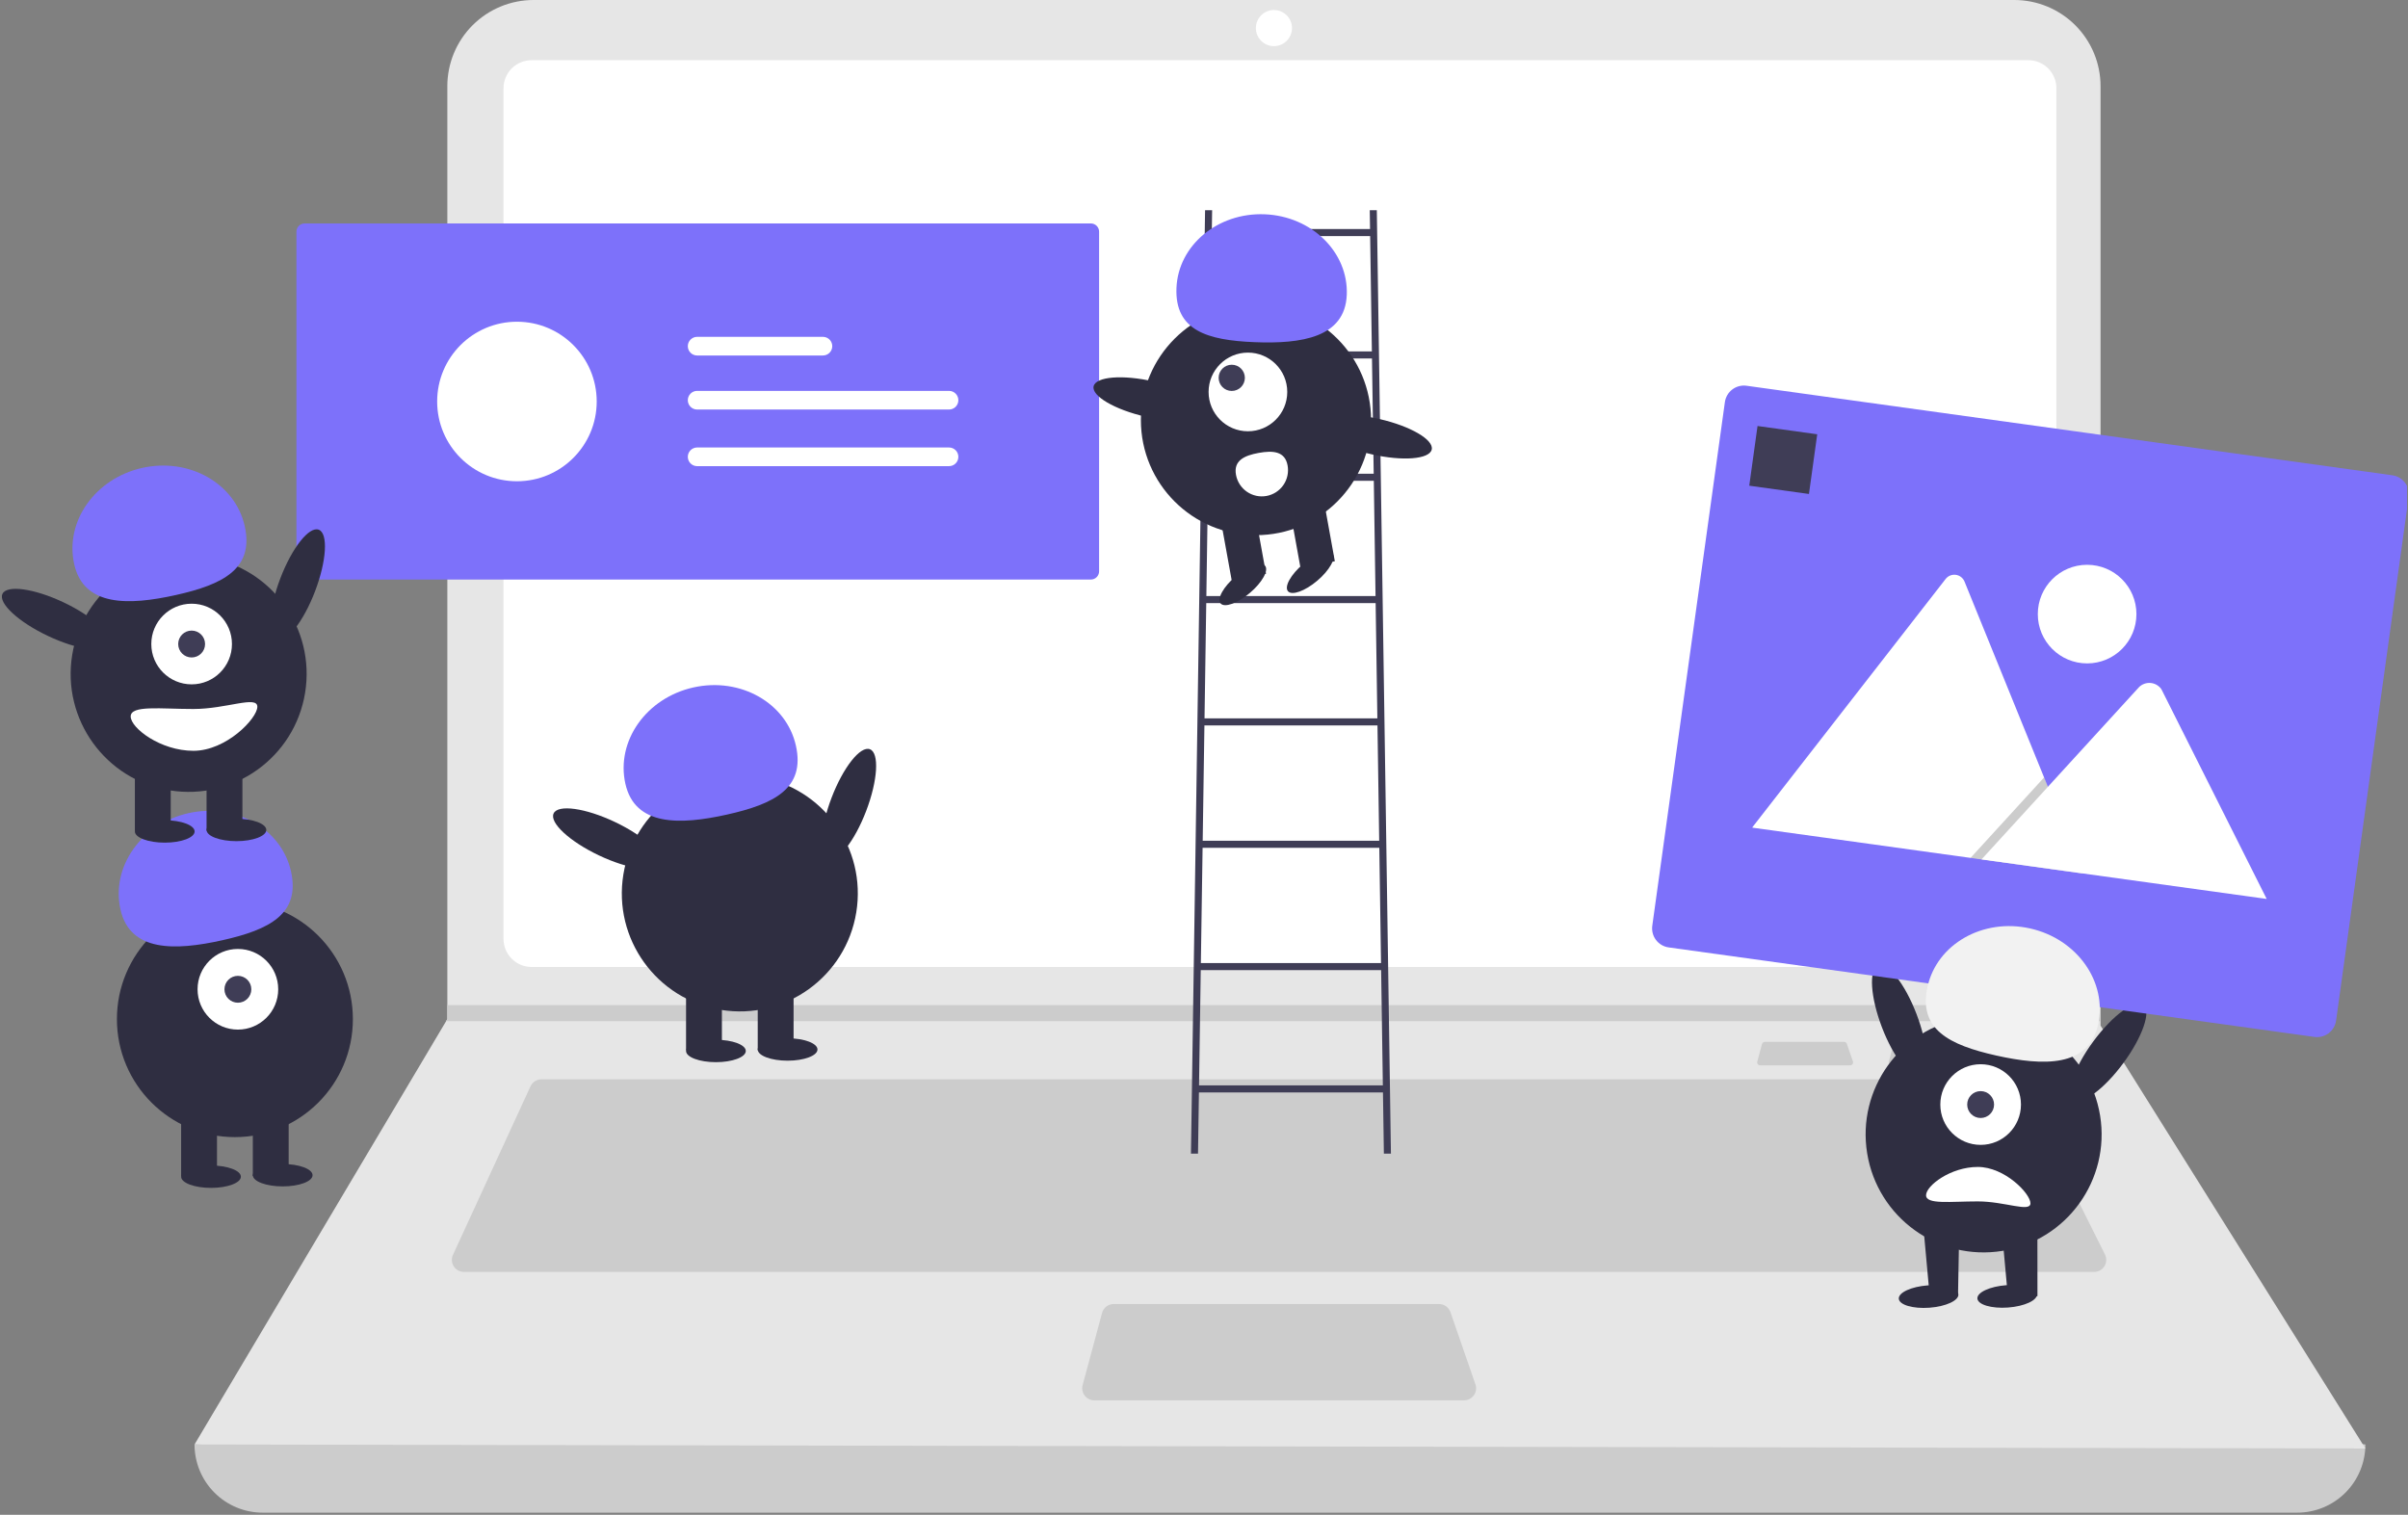 <svg width="879" height="553" viewBox="0 0 879 553" fill="none" xmlns="http://www.w3.org/2000/svg">
<rect x="0" y="0" width="879" height="553" fill="#808080" stroke="none"/>
<g id="undraw_content_team_3epn 1" clip-path="url(#clip0)">
<g id="laptop">
<path id="Vector" d="M838.543 552.215H95.909C89.305 552.215 82.971 549.591 78.302 544.921C73.632 540.252 71.008 533.918 71.008 527.314C340.213 496.027 604.358 496.027 863.444 527.314C863.444 533.918 860.82 540.252 856.15 544.921C851.48 549.591 845.147 552.215 838.543 552.215Z" fill="#CCCCCC"/>
<path id="Vector_2" d="M863.444 528.779L71.008 527.314L162.849 372.782L163.288 372.049V31.478C163.288 27.344 164.102 23.25 165.684 19.431C167.265 15.612 169.584 12.142 172.507 9.219C175.43 6.296 178.9 3.977 182.719 2.395C186.539 0.814 190.632 -0 194.766 1.09897e-07H735.292C739.426 -0 743.519 0.814 747.338 2.395C751.157 3.977 754.628 6.296 757.551 9.219C760.474 12.142 762.792 15.612 764.374 19.431C765.956 23.25 766.77 27.344 766.769 31.478V374.393L863.444 528.779Z" fill="#E6E6E6"/>
<path id="Vector_3" d="M194.048 21.971C191.33 21.974 188.723 23.056 186.801 24.978C184.879 26.9 183.798 29.506 183.795 32.225V342.754C183.798 345.472 184.879 348.078 186.801 350.001C188.724 351.923 191.33 353.004 194.048 353.007H740.404C743.122 353.004 745.728 351.923 747.65 350.001C749.573 348.078 750.654 345.472 750.657 342.754V32.225C750.654 29.506 749.573 26.9 747.65 24.978C745.728 23.056 743.122 21.975 740.404 21.971H194.048Z" fill="white"/>
<path id="Vector_4" d="M197.639 394.021C196.799 394.022 195.977 394.264 195.269 394.717C194.562 395.17 193.999 395.816 193.646 396.578L165.348 458.098C165.039 458.768 164.905 459.504 164.956 460.239C165.007 460.974 165.242 461.685 165.639 462.305C166.037 462.926 166.584 463.436 167.231 463.79C167.877 464.144 168.602 464.329 169.339 464.329H764.45C765.199 464.329 765.936 464.138 766.59 463.773C767.244 463.408 767.794 462.882 768.188 462.245C768.582 461.608 768.806 460.88 768.84 460.132C768.873 459.384 768.715 458.639 768.38 457.969L737.62 396.449C737.257 395.718 736.696 395.103 736.002 394.674C735.307 394.244 734.507 394.018 733.69 394.021L197.639 394.021Z" fill="#CCCCCC"/>
<path id="Vector_5" d="M465.029 16.845C468.669 16.845 471.62 13.894 471.62 10.253C471.62 6.613 468.669 3.662 465.029 3.662C461.388 3.662 458.437 6.613 458.437 10.253C458.437 13.894 461.388 16.845 465.029 16.845Z" fill="white"/>
<path id="Vector_6" d="M406.534 476.047C405.568 476.048 404.629 476.367 403.863 476.955C403.096 477.543 402.544 478.366 402.292 479.298L395.193 505.664C395.018 506.315 394.994 506.998 395.125 507.66C395.256 508.322 395.537 508.944 395.948 509.48C396.358 510.015 396.886 510.449 397.491 510.748C398.096 511.046 398.761 511.201 399.436 511.201H534.433C535.134 511.201 535.824 511.034 536.447 510.713C537.069 510.392 537.606 509.926 538.012 509.356C538.419 508.785 538.683 508.125 538.782 507.432C538.882 506.739 538.814 506.031 538.584 505.37L529.458 479.004C529.159 478.141 528.598 477.392 527.854 476.862C527.11 476.332 526.219 476.047 525.306 476.047H406.534Z" fill="#CCCCCC"/>
<path id="Vector_7" d="M766.77 366.922V372.782H162.849L163.303 372.049V366.922H766.77Z" fill="#CCCCCC"/>
<path id="Vector_8" d="M692.227 380.344C691.992 380.344 691.763 380.422 691.577 380.565C691.39 380.708 691.255 380.909 691.194 381.136L689.465 387.556C689.423 387.715 689.417 387.881 689.449 388.042C689.481 388.203 689.549 388.355 689.649 388.485C689.749 388.616 689.878 388.721 690.025 388.794C690.172 388.867 690.334 388.905 690.498 388.905H723.372C723.543 388.905 723.711 388.864 723.863 388.786C724.014 388.707 724.145 388.594 724.244 388.455C724.343 388.316 724.407 388.156 724.431 387.987C724.456 387.818 724.439 387.646 724.383 387.484L722.161 381.064C722.088 380.854 721.952 380.671 721.77 380.542C721.589 380.413 721.372 380.344 721.15 380.344H692.227Z" fill="#CCCCCC"/>
<path id="Vector_9" d="M644.227 380.344C643.992 380.344 643.763 380.422 643.577 380.565C643.39 380.708 643.255 380.909 643.194 381.136L641.465 387.556C641.423 387.715 641.417 387.881 641.449 388.042C641.481 388.203 641.549 388.355 641.649 388.485C641.749 388.616 641.878 388.721 642.025 388.794C642.172 388.867 642.334 388.905 642.498 388.905H675.372C675.543 388.905 675.711 388.864 675.863 388.786C676.014 388.707 676.145 388.594 676.244 388.455C676.343 388.316 676.407 388.156 676.431 387.987C676.456 387.818 676.439 387.646 676.383 387.484L674.161 381.064C674.088 380.854 673.952 380.671 673.77 380.542C673.589 380.413 673.372 380.344 673.15 380.344H644.227Z" fill="#CCCCCC"/>
</g>
<g id="ladder">
<path id="Vector_10" d="M505.161 421.14H507.738L502.585 76.751H500.008L500.111 83.622H442.364L442.467 76.751H439.891L434.738 421.14H437.314L437.648 398.81H504.827L505.161 421.14ZM501.447 172.94H441.028L441.657 130.857H500.818L501.447 172.94ZM501.486 175.516L502.116 217.598H440.36L440.989 175.516H501.486ZM502.154 220.175L502.784 262.257H439.691L440.321 220.175H502.154ZM502.822 264.834L503.452 306.916H439.023L439.653 264.834H502.822ZM503.491 309.492L504.12 351.575H438.355L438.985 309.492H503.491ZM500.15 86.198L500.779 128.281H441.696L442.326 86.198H500.15ZM437.687 396.234L438.316 354.151H504.159L504.788 396.234H437.687Z" fill="#3F3D56"/>
</g>
<g id="card">
<path id="Vector_11" d="M111.203 81.569C110.408 81.57 109.646 81.886 109.083 82.448C108.521 83.011 108.204 83.773 108.203 84.569V208.569C108.204 209.364 108.521 210.127 109.083 210.689C109.646 211.251 110.408 211.568 111.203 211.569H398.204C398.999 211.568 399.761 211.251 400.324 210.689C400.886 210.127 401.203 209.364 401.204 208.569V84.569C401.203 83.773 400.886 83.011 400.324 82.448C399.761 81.886 398.999 81.57 398.204 81.569H111.203Z" fill="#7D71FA"/>
<path id="Vector_12" d="M188.698 175.69C204.781 175.69 217.819 162.652 217.819 146.569C217.819 130.486 204.781 117.448 188.698 117.448C172.615 117.448 159.577 130.486 159.577 146.569C159.577 162.652 172.615 175.69 188.698 175.69Z" fill="white"/>
<path id="Path 40" d="M254.423 142.694C253.53 142.709 252.678 143.074 252.052 143.711C251.425 144.348 251.074 145.206 251.074 146.099C251.074 146.992 251.425 147.85 252.052 148.487C252.678 149.124 253.53 149.489 254.423 149.504H346.369C346.816 149.512 347.261 149.431 347.677 149.267C348.093 149.103 348.473 148.858 348.795 148.547C349.116 148.236 349.374 147.865 349.552 147.454C349.73 147.044 349.825 146.602 349.832 146.155C349.84 145.708 349.759 145.263 349.594 144.847C349.43 144.431 349.185 144.051 348.874 143.73C348.563 143.409 348.191 143.152 347.78 142.974C347.37 142.796 346.928 142.701 346.481 142.694C346.444 142.694 346.406 142.694 346.369 142.694H254.423Z" fill="white"/>
<path id="Path 40_2" d="M254.423 122.967C253.53 122.982 252.678 123.347 252.052 123.984C251.425 124.621 251.074 125.478 251.074 126.372C251.074 127.265 251.425 128.123 252.052 128.76C252.678 129.397 253.53 129.762 254.423 129.777H300.339C300.786 129.784 301.231 129.704 301.647 129.54C302.063 129.375 302.443 129.131 302.765 128.82C303.086 128.509 303.344 128.138 303.522 127.727C303.7 127.317 303.795 126.875 303.802 126.428C303.81 125.98 303.729 125.536 303.564 125.12C303.4 124.704 303.155 124.324 302.844 124.003C302.533 123.681 302.161 123.424 301.75 123.247C301.34 123.069 300.898 122.974 300.451 122.967C300.413 122.966 300.376 122.966 300.339 122.967H254.423Z" fill="white"/>
<path id="Path 40_3" d="M254.423 163.361C253.53 163.375 252.678 163.741 252.052 164.378C251.425 165.014 251.074 165.872 251.074 166.766C251.074 167.659 251.425 168.517 252.052 169.154C252.678 169.791 253.53 170.156 254.423 170.17H346.369C346.816 170.178 347.261 170.098 347.677 169.933C348.093 169.769 348.473 169.525 348.795 169.214C349.116 168.903 349.374 168.531 349.552 168.121C349.73 167.71 349.825 167.269 349.832 166.822C349.84 166.374 349.759 165.93 349.594 165.514C349.43 165.098 349.185 164.718 348.874 164.397C348.563 164.075 348.191 163.818 347.78 163.641C347.37 163.463 346.928 163.368 346.481 163.361C346.444 163.36 346.406 163.36 346.369 163.361H254.423Z" fill="white"/>
</g>
<g id="guyOnLadder">
<path id="Vector_13" d="M458.474 195.37C481.677 195.37 500.486 176.56 500.486 153.358C500.486 130.155 481.677 111.345 458.474 111.345C435.271 111.345 416.462 130.155 416.462 153.358C416.462 176.56 435.271 195.37 458.474 195.37Z" fill="#2F2E41"/>
<path id="Vector_14" d="M483.186 182.392L470.627 184.665L474.7 207.167L487.26 204.893L483.186 182.392Z" fill="#2F2E41"/>
<path id="Vector_15" d="M458.068 186.939L445.509 189.212L449.582 211.714L462.141 209.44L458.068 186.939Z" fill="#2F2E41"/>
<path id="Vector_16" d="M456.249 216.45C460.732 212.653 463.212 208.213 461.788 206.532C460.365 204.851 455.577 206.566 451.094 210.362C446.611 214.158 444.132 218.599 445.555 220.28C446.979 221.961 451.767 220.246 456.249 216.45Z" fill="#2F2E41"/>
<path id="Vector_17" d="M480.844 211.997C485.327 208.201 487.807 203.761 486.383 202.08C484.96 200.399 480.172 202.113 475.689 205.91C471.206 209.706 468.727 214.146 470.15 215.827C471.574 217.508 476.362 215.793 480.844 211.997Z" fill="#2F2E41"/>
<path id="Vector_18" d="M455.533 157.44C463.463 157.44 469.892 151.011 469.892 143.081C469.892 135.151 463.463 128.723 455.533 128.723C447.603 128.723 441.174 135.151 441.174 143.081C441.174 151.011 447.603 157.44 455.533 157.44Z" fill="white"/>
<path id="Vector_19" d="M449.632 142.721C452.275 142.721 454.418 140.578 454.418 137.934C454.418 135.291 452.275 133.148 449.632 133.148C446.988 133.148 444.845 135.291 444.845 137.934C444.845 140.578 446.988 142.721 449.632 142.721Z" fill="#3F3D56"/>
<path id="Vector_20" d="M491.616 107.653C492.248 92.099 478.843 78.925 461.675 78.228C444.508 77.53 430.078 89.574 429.446 105.127C428.815 120.681 440.748 124.215 457.916 124.912C475.084 125.61 490.984 123.206 491.616 107.653Z" fill="#7D71FA"/>
<path id="Vector_21" d="M440.157 150.397C440.97 146.847 432.463 141.868 421.155 139.276C409.847 136.684 400.02 137.46 399.206 141.01C398.393 144.56 406.9 149.539 418.208 152.131C429.516 154.723 439.343 153.947 440.157 150.397Z" fill="#2F2E41"/>
<path id="Vector_22" d="M522.625 164.111C523.439 160.561 514.932 155.582 503.624 152.99C492.315 150.398 482.489 151.175 481.675 154.725C480.861 158.275 489.369 163.254 500.677 165.846C511.985 168.438 521.812 167.661 522.625 164.111Z" fill="#2F2E41"/>
<path id="Vector_23" d="M470.013 169.914C470.239 171.151 470.219 172.421 469.955 173.651C469.69 174.88 469.186 176.046 468.471 177.08C467.755 178.115 466.843 178.998 465.786 179.68C464.729 180.362 463.549 180.829 462.311 181.054C461.074 181.279 459.804 181.259 458.575 180.993C457.345 180.727 456.18 180.222 455.146 179.506C454.112 178.79 453.23 177.877 452.549 176.819C451.868 175.762 451.402 174.581 451.178 173.343L451.174 173.325C450.232 168.122 454.255 166.282 459.457 165.34C464.659 164.398 469.071 164.712 470.013 169.914Z" fill="white"/>
</g>
<g id="guyNextToLadder">
<path id="Vector_24" d="M316.18 296.047C320.426 284.938 321.041 274.852 317.554 273.519C314.066 272.186 307.797 280.111 303.551 291.22C299.305 302.329 298.69 312.415 302.178 313.748C305.665 315.081 311.934 307.156 316.18 296.047Z" fill="#2F2E41"/>
<path id="Vector_25" d="M312.57 333.054C316.38 309.576 300.435 287.454 276.957 283.644C253.479 279.834 231.357 295.779 227.547 319.257C223.737 342.735 239.682 364.857 263.16 368.667C286.638 372.477 308.76 356.533 312.57 333.054Z" fill="#2F2E41"/>
<path id="Vector_26" d="M263.517 359.955H250.433V383.397H263.517V359.955Z" fill="#2F2E41"/>
<path id="Vector_27" d="M289.684 359.955H276.6V383.397H289.684V359.955Z" fill="#2F2E41"/>
<path id="Vector_28" d="M261.336 387.758C267.358 387.758 272.239 385.928 272.239 383.67C272.239 381.412 267.358 379.581 261.336 379.581C255.314 379.581 250.433 381.412 250.433 383.67C250.433 385.928 255.314 387.758 261.336 387.758Z" fill="#2F2E41"/>
<path id="Vector_29" d="M287.504 387.213C293.525 387.213 298.407 385.383 298.407 383.125C298.407 380.866 293.525 379.036 287.504 379.036C281.482 379.036 276.6 380.866 276.6 383.125C276.6 385.383 281.482 387.213 287.504 387.213Z" fill="#2F2E41"/>
<path id="Vector_30" d="M228.282 286.104C224.804 270.531 235.92 254.794 253.11 250.956C270.3 247.117 287.055 256.631 290.532 272.204C294.01 287.778 282.617 293.522 265.427 297.36C248.237 301.199 231.759 301.678 228.282 286.104Z" fill="#7D71FA"/>
<path id="Vector_31" d="M241.007 315.4C242.607 312.027 235.193 305.161 224.447 300.064C213.702 294.968 203.694 293.571 202.094 296.945C200.494 300.318 207.908 307.184 218.653 312.28C229.399 317.377 239.407 318.773 241.007 315.4Z" fill="#2F2E41"/>
</g>
<g id="guyWithoutArms">
<path id="Vector_32" d="M85.747 415.118C109.533 415.118 128.814 395.836 128.814 372.051C128.814 348.265 109.533 328.983 85.747 328.983C61.962 328.983 42.68 348.265 42.68 372.051C42.68 395.836 61.962 415.118 85.747 415.118Z" fill="#2F2E41"/>
<path id="Vector_33" d="M79.205 405.85H66.121V429.292H79.205V405.85Z" fill="#2F2E41"/>
<path id="Vector_34" d="M105.373 405.85H92.289V429.292H105.373V405.85Z" fill="#2F2E41"/>
<path id="Vector_35" d="M77.025 433.653C83.046 433.653 87.928 431.823 87.928 429.565C87.928 427.307 83.046 425.476 77.025 425.476C71.003 425.476 66.121 427.307 66.121 429.565C66.121 431.823 71.003 433.653 77.025 433.653Z" fill="#2F2E41"/>
<path id="Vector_36" d="M103.192 433.108C109.214 433.108 114.095 431.278 114.095 429.02C114.095 426.761 109.214 424.931 103.192 424.931C97.171 424.931 92.289 426.761 92.289 429.02C92.289 431.278 97.171 433.108 103.192 433.108Z" fill="#2F2E41"/>
<path id="Vector_37" d="M86.837 375.867C94.967 375.867 101.557 369.277 101.557 361.148C101.557 353.018 94.967 346.428 86.837 346.428C78.708 346.428 72.118 353.018 72.118 361.148C72.118 369.277 78.708 375.867 86.837 375.867Z" fill="white"/>
<path id="Vector_38" d="M86.837 366.054C89.547 366.054 91.744 363.857 91.744 361.148C91.744 358.438 89.547 356.241 86.837 356.241C84.128 356.241 81.931 358.438 81.931 361.148C81.931 363.857 84.128 366.054 86.837 366.054Z" fill="#3F3D56"/>
<path id="Vector_39" d="M43.97 331.999C40.493 316.426 51.609 300.689 68.799 296.851C85.989 293.012 102.743 302.526 106.221 318.1C109.698 333.673 98.306 339.417 81.116 343.256C63.926 347.094 47.448 347.573 43.97 331.999Z" fill="#7D71FA"/>
</g>
<g id="guyHoldingCard">
<path id="Vector_40" d="M114.983 215.904C119.229 204.795 119.844 194.709 116.357 193.376C112.869 192.043 106.6 199.968 102.354 211.077C98.108 222.186 97.493 232.272 100.98 233.605C104.468 234.938 110.737 227.013 114.983 215.904Z" fill="#2F2E41"/>
<path id="Vector_41" d="M111.373 252.911C115.183 229.433 99.238 207.312 75.76 203.502C52.282 199.692 30.16 215.636 26.35 239.114C22.54 262.592 38.484 284.714 61.963 288.524C85.441 292.334 107.563 276.39 111.373 252.911Z" fill="#2F2E41"/>
<path id="Vector_42" d="M62.319 279.812H49.236V303.254H62.319V279.812Z" fill="#2F2E41"/>
<path id="Vector_43" d="M88.487 279.812H75.403V303.254H88.487V279.812Z" fill="#2F2E41"/>
<path id="Vector_44" d="M60.139 307.615C66.16 307.615 71.042 305.785 71.042 303.527C71.042 301.269 66.16 299.438 60.139 299.438C54.117 299.438 49.236 301.269 49.236 303.527C49.236 305.785 54.117 307.615 60.139 307.615Z" fill="#2F2E41"/>
<path id="Vector_45" d="M86.306 307.07C92.328 307.07 97.209 305.24 97.209 302.982C97.209 300.723 92.328 298.893 86.306 298.893C80.285 298.893 75.403 300.723 75.403 302.982C75.403 305.24 80.285 307.07 86.306 307.07Z" fill="#2F2E41"/>
<path id="Vector_46" d="M69.952 249.829C78.081 249.829 84.671 243.239 84.671 235.11C84.671 226.98 78.081 220.39 69.952 220.39C61.822 220.39 55.232 226.98 55.232 235.11C55.232 243.239 61.822 249.829 69.952 249.829Z" fill="white"/>
<path id="Vector_47" d="M69.952 240.016C72.661 240.016 74.858 237.819 74.858 235.11C74.858 232.4 72.661 230.203 69.952 230.203C67.242 230.203 65.045 232.4 65.045 235.11C65.045 237.819 67.242 240.016 69.952 240.016Z" fill="#3F3D56"/>
<path id="Vector_48" d="M27.085 205.961C23.607 190.388 34.723 174.651 51.913 170.813C69.103 166.974 85.857 176.488 89.335 192.061C92.812 207.635 81.42 213.379 64.23 217.217C47.04 221.056 30.562 221.535 27.085 205.961Z" fill="#7D71FA"/>
<path id="Vector_49" d="M39.809 235.257C41.409 231.884 33.995 225.018 23.25 219.921C12.505 214.825 2.497 213.428 0.897 216.802C-0.703 220.175 6.711 227.041 17.456 232.137C28.202 237.234 38.209 238.63 39.809 235.257Z" fill="#2F2E41"/>
<path id="Vector_50" d="M47.707 261.55C47.707 265.765 58.56 274.088 70.603 274.088C82.647 274.088 93.938 262.221 93.938 258.006C93.938 253.791 82.647 258.824 70.603 258.824C58.56 258.824 47.707 257.335 47.707 261.55Z" fill="white"/>
</g>
<g id="guyHoldingImgNoHead">
<path id="Vector_51" d="M700.971 392.725C704.458 391.392 703.843 381.305 699.597 370.197C695.351 359.088 689.082 351.163 685.594 352.496C682.107 353.829 682.722 363.915 686.968 375.024C691.214 386.133 697.483 394.058 700.971 392.725Z" fill="#2F2E41"/>
<path id="Vector_52" d="M730.988 456.643C754.466 452.833 770.411 430.712 766.601 407.233C762.791 383.755 740.669 367.811 717.191 371.621C693.713 375.431 677.768 397.552 681.578 421.031C685.388 444.509 707.51 460.453 730.988 456.643Z" fill="#2F2E41"/>
<path id="Vector_53" d="M743.715 447.932H730.632L733.192 476.005L743.738 473.14L743.715 447.932Z" fill="#2F2E41"/>
<path id="Vector_54" d="M715.192 448.005H702.108L704.668 476.078L714.738 473.14L715.192 448.005Z" fill="#2F2E41"/>
<path id="Vector_55" d="M704.296 477.397C710.302 476.958 715.037 474.776 714.872 472.524C714.707 470.272 709.705 468.802 703.7 469.241C697.694 469.68 692.959 471.862 693.124 474.114C693.288 476.366 698.29 477.836 704.296 477.397Z" fill="#2F2E41"/>
<path id="Vector_56" d="M722.999 417.948C731.128 417.948 737.718 411.358 737.718 403.229C737.718 395.1 731.128 388.51 722.999 388.51C714.87 388.51 708.28 395.1 708.28 403.229C708.28 411.358 714.87 417.948 722.999 417.948Z" fill="white"/>
<path id="Vector_57" d="M722.999 408.135C725.709 408.135 727.906 405.939 727.906 403.229C727.906 400.519 725.709 398.323 722.999 398.323C720.29 398.323 718.093 400.519 718.093 403.229C718.093 405.939 720.29 408.135 722.999 408.135Z" fill="#3F3D56"/>
<path id="Vector_58" d="M775.035 388.165C782.101 378.599 785.394 369.046 782.391 366.828C779.388 364.609 771.226 370.566 764.16 380.132C757.094 389.699 753.801 399.252 756.804 401.47C759.807 403.688 767.97 397.731 775.035 388.165Z" fill="#2F2E41"/>
<path id="Vector_59" d="M703.077 436.339C703.077 432.865 712.022 426.005 721.948 426.005C731.873 426.005 741.18 435.785 741.18 439.259C741.18 442.733 731.873 438.585 721.948 438.585C712.022 438.585 703.077 439.813 703.077 436.339Z" fill="white"/>
</g>
<g id="imageVect">
<path id="Vector_60" d="M844.856 378.542L609.111 345.861C607.273 345.604 605.612 344.628 604.492 343.148C603.373 341.668 602.886 339.804 603.138 337.966L629.64 146.794C629.897 144.956 630.873 143.295 632.353 142.175C633.833 141.056 635.697 140.569 637.535 140.821L873.281 173.503C875.119 173.76 876.78 174.735 877.899 176.215C879.019 177.695 879.506 179.559 879.253 181.397L852.751 372.569C852.494 374.407 851.519 376.068 850.039 377.188C848.559 378.307 846.695 378.794 844.856 378.542Z" fill="#7D71FA"/>
<path id="Vector_61" d="M760.402 318.88L640.048 302.195C639.897 302.176 639.748 302.143 639.603 302.097L710.193 211.391C710.626 210.825 711.201 210.384 711.86 210.113C712.518 209.842 713.237 209.751 713.943 209.849C714.648 209.946 715.315 210.23 715.875 210.67C716.435 211.11 716.869 211.69 717.131 212.352L746.16 283.815L747.552 287.235L760.402 318.88Z" fill="white"/>
<path id="Vector_62" opacity="0.2" d="M760.402 318.879L719.31 313.183L743.544 286.679L745.289 284.77L746.161 283.815L747.552 287.235L760.402 318.879Z" fill="black"/>
<path id="Vector_63" d="M827.415 328.169L723.318 313.739L747.552 287.235L749.296 285.325L780.875 250.785C781.421 250.266 782.069 249.868 782.779 249.616C783.489 249.364 784.243 249.264 784.994 249.323C785.745 249.382 786.475 249.597 787.137 249.957C787.798 250.316 788.377 250.81 788.836 251.408C788.951 251.576 789.056 251.751 789.149 251.932L827.415 328.169Z" fill="white"/>
<path id="Vector_64" d="M761.866 242.184C771.807 242.184 779.866 234.125 779.866 224.184C779.866 214.242 771.807 206.184 761.866 206.184C751.925 206.184 743.866 214.242 743.866 224.184C743.866 234.125 751.925 242.184 761.866 242.184Z" fill="white"/>
<path id="Vector_65" d="M663.348 158.538L641.557 155.517L638.536 177.309L660.327 180.33L663.348 158.538Z" fill="#3F3D56"/>
</g>
<path id="guyHoldingImgHead" d="M765.866 374.081C769.344 358.507 758.228 342.77 741.038 338.932C723.848 335.093 707.093 344.607 703.616 360.181C700.139 375.754 711.531 381.498 728.721 385.337C745.911 389.175 762.389 389.654 765.866 374.081Z" fill="#F2F2F2"/>
<path id="Vector_66" d="M732.988 477.328C738.994 476.889 743.729 474.707 743.564 472.455C743.4 470.203 738.398 468.733 732.392 469.172C726.387 469.611 721.652 471.793 721.816 474.045C721.981 476.297 726.983 477.767 732.988 477.328Z" fill="#2F2E41"/>
</g>
<defs>
<clipPath id="clip0">
<rect width="878.64" height="552.215" fill="white"/>
</clipPath>
</defs>
</svg>
